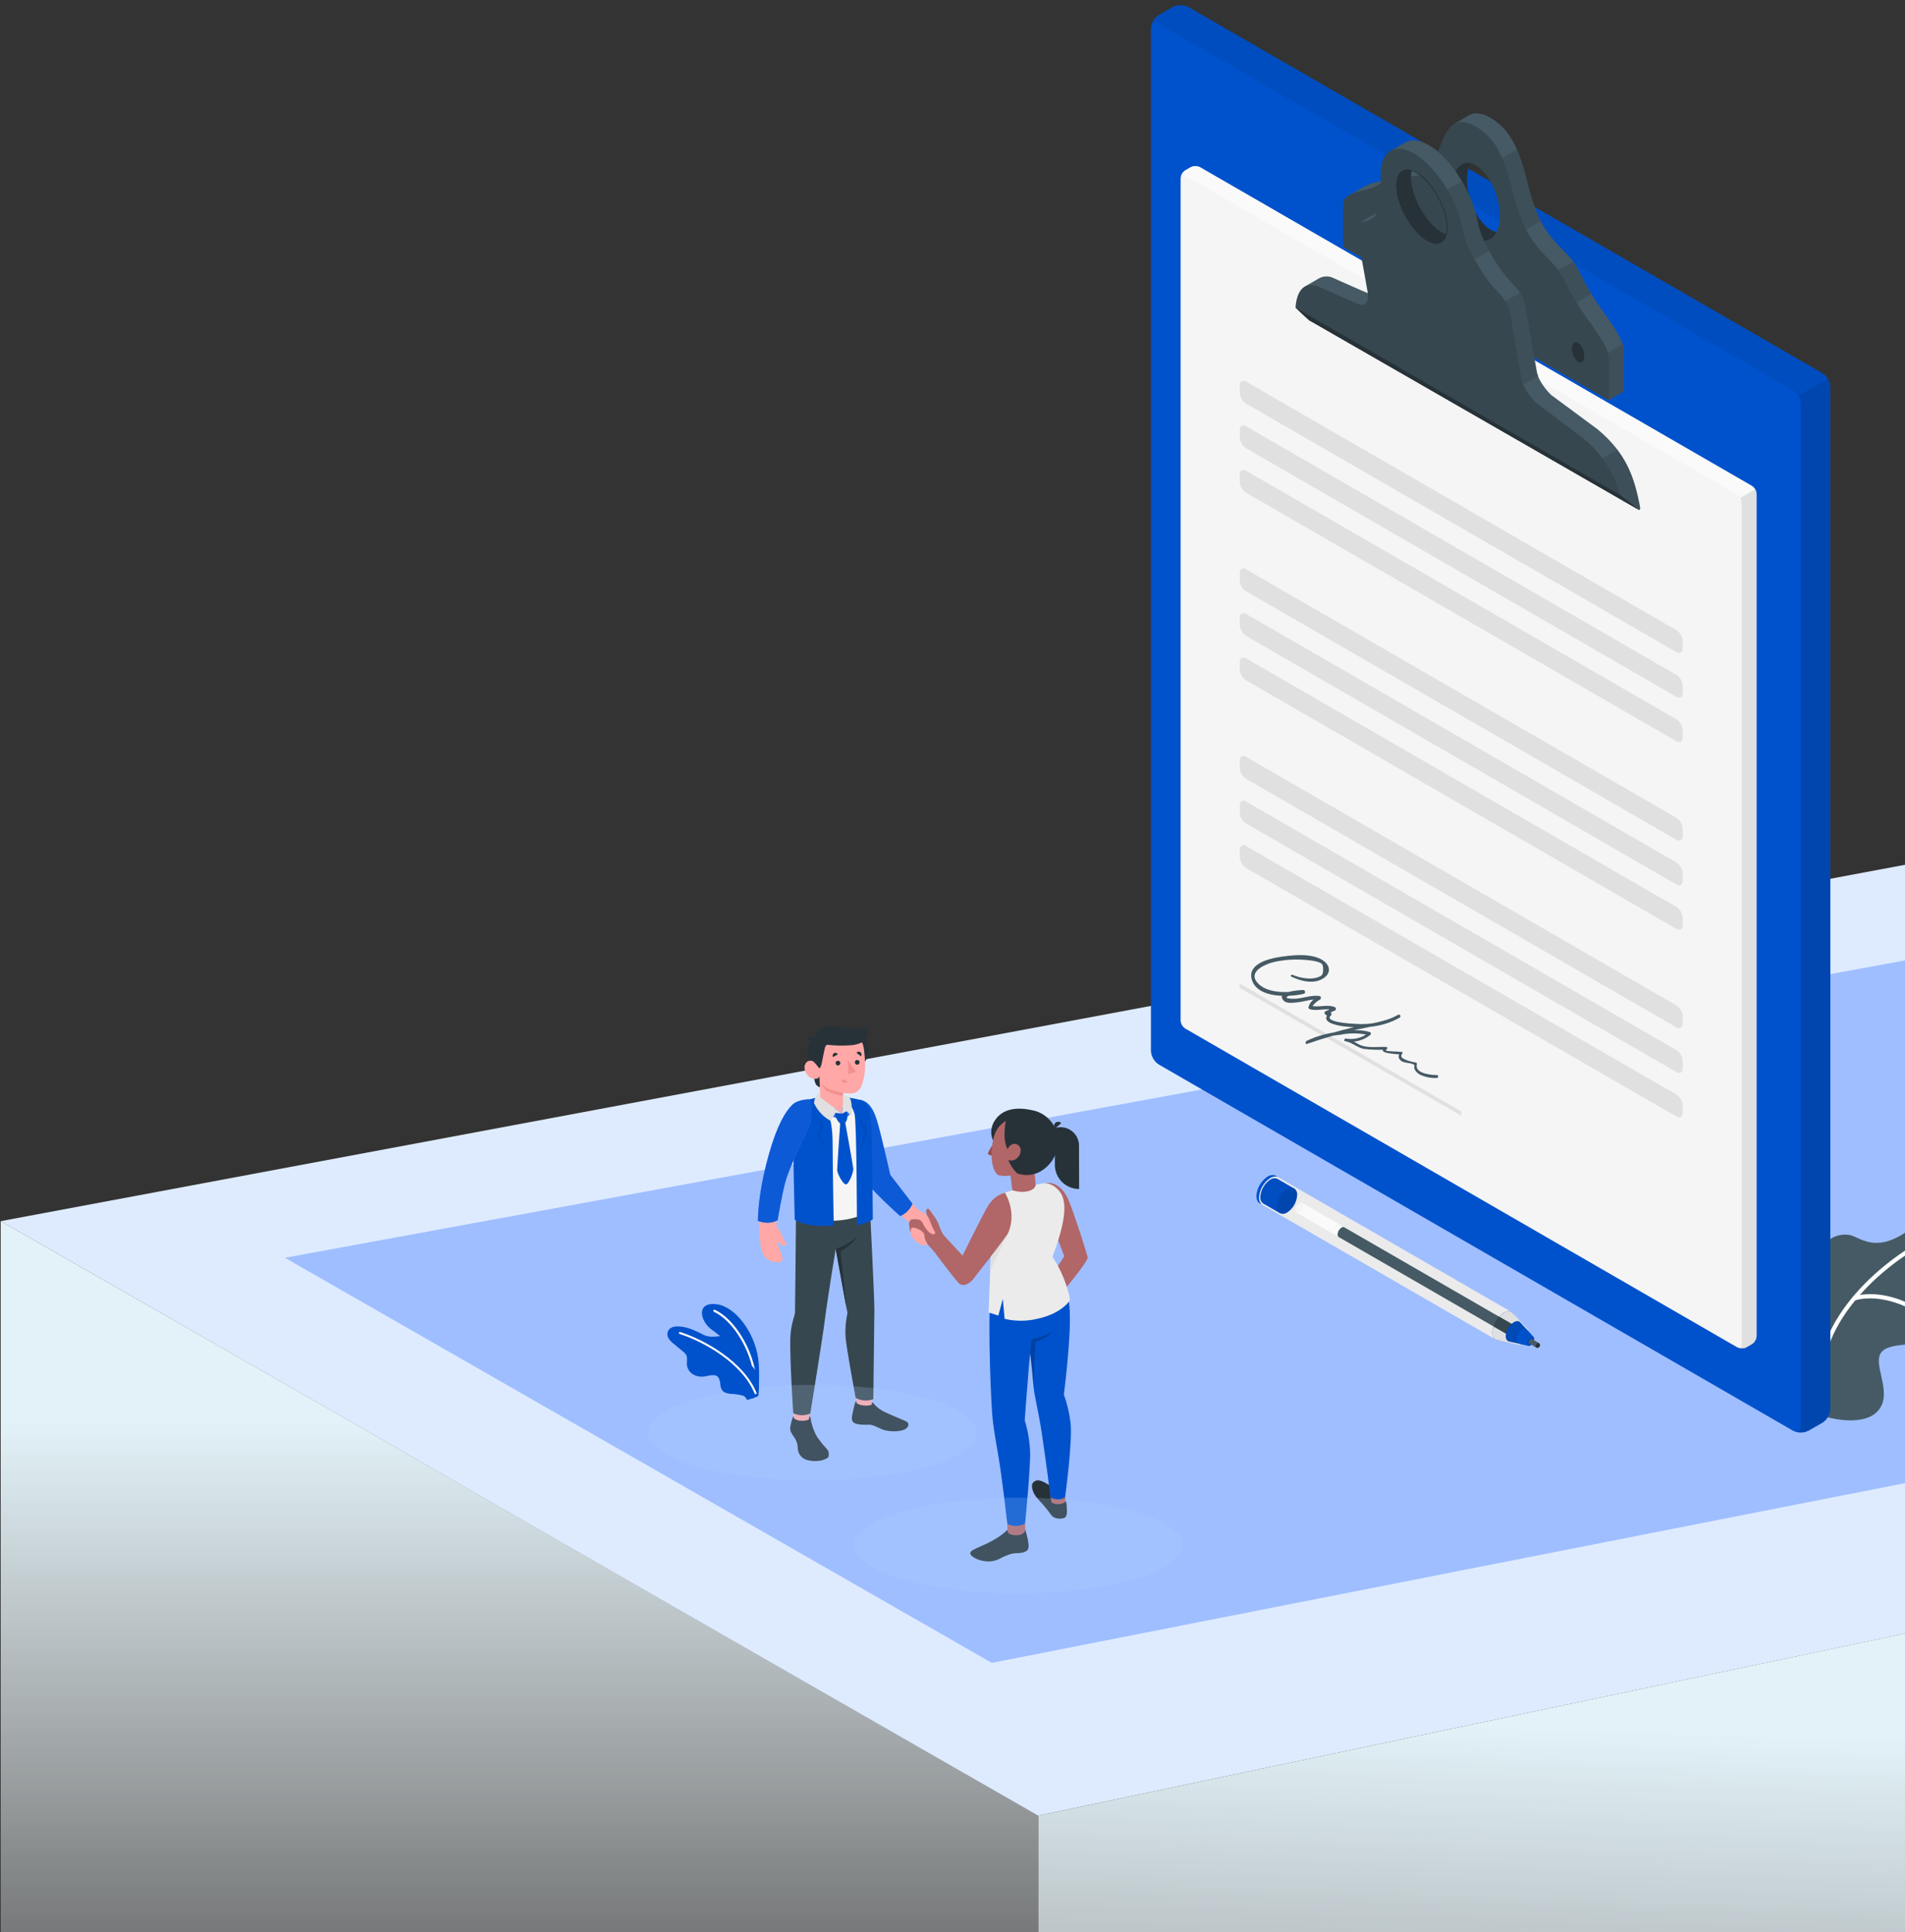 <svg width="357" height="362" viewBox="0 0 357 362" fill="none" xmlns="http://www.w3.org/2000/svg">
<rect x="0" y="0" width="357" height="362" fill="#333333" stroke="none"/>
<path d="M0.129 228.795L194.595 340.166V363.75L0.129 365.776V228.795Z" fill="url(#paint0_linear_1_3026)"/>
<path d="M194.564 340.199L375.077 302.276V158.653L0.141 228.803L194.564 340.199Z" fill="#DEEBFF"/>
<g style="mix-blend-mode:screen" opacity="0.4">
<path d="M185.868 311.57L363.182 276.677V178.818L53.395 235.668L185.868 311.57Z" fill="#407BFF"/>
</g>
<path d="M194.596 371V340.198L375.093 302.26L375.013 371H194.596Z" fill="url(#paint1_linear_1_3026)"/>
<path d="M341.894 265.354C342.279 265.562 349.485 267.611 352.152 264.082C354.819 260.552 350.39 255.065 352.898 253.041C355.406 251.016 362.41 253.041 364.098 248.789C365.787 244.538 360.783 242.673 363.597 238.391C365.371 235.687 370.325 234.195 370.099 231.662C369.769 227.992 362.997 226.989 357.076 230.934C351.155 234.88 348.402 231.644 346.518 231.381C344.634 231.118 340.591 231.699 340.726 238.293C340.86 244.887 341.894 265.354 341.894 265.354Z" fill="#455A64"/>
<path d="M341.412 255.978C341.505 255.977 341.594 255.944 341.665 255.883C341.736 255.823 341.782 255.739 341.797 255.647C343.858 243.132 358.404 232.948 365.971 230.764C366.07 230.733 366.154 230.664 366.204 230.573C366.254 230.482 366.267 230.375 366.24 230.275C366.225 230.225 366.201 230.179 366.168 230.139C366.136 230.099 366.096 230.066 366.05 230.041C366.005 230.017 365.955 230.002 365.903 229.996C365.852 229.991 365.8 229.996 365.751 230.012C358.019 232.244 343.118 242.68 341.02 255.519C341.004 255.622 341.029 255.727 341.09 255.811C341.15 255.896 341.242 255.954 341.344 255.972L341.412 255.978Z" fill="white"/>
<path d="M358.564 245.499C358.632 245.499 358.698 245.481 358.757 245.448C358.816 245.415 358.865 245.367 358.9 245.309C358.952 245.219 358.968 245.113 358.942 245.012C358.917 244.912 358.854 244.825 358.766 244.771C358.527 244.63 352.93 241.357 347.419 242.887C347.369 242.9 347.322 242.923 347.281 242.955C347.24 242.987 347.206 243.026 347.181 243.071C347.155 243.116 347.139 243.165 347.132 243.217C347.126 243.268 347.13 243.32 347.144 243.37C347.156 243.42 347.179 243.468 347.211 243.509C347.242 243.55 347.282 243.585 347.327 243.611C347.372 243.636 347.422 243.653 347.473 243.659C347.525 243.665 347.577 243.66 347.627 243.645C352.814 242.208 358.307 245.413 358.362 245.444C358.423 245.48 358.493 245.499 358.564 245.499Z" fill="white"/>
<path d="M239.632 221.652C239.592 222.382 239.381 223.092 239.016 223.724C238.65 224.357 238.141 224.894 237.528 225.293C237.172 225.527 236.741 225.618 236.321 225.548C236.389 225.618 236.466 225.679 236.55 225.728L236.044 225.439L236.017 225.42L235.942 225.372C235.909 225.347 235.877 225.319 235.849 225.289L235.792 225.233C235.792 225.214 235.759 225.195 235.744 225.173C235.674 225.075 235.616 224.969 235.571 224.858L235.534 224.757C235.532 224.739 235.532 224.722 235.534 224.704C235.524 224.675 235.517 224.645 235.511 224.614C235.472 224.442 235.453 224.266 235.455 224.089C235.494 223.361 235.705 222.652 236.07 222.02C236.435 221.388 236.943 220.851 237.555 220.452C237.837 220.274 238.162 220.174 238.496 220.164H238.627L238.747 220.186L238.818 220.205H238.863C238.893 220.213 238.922 220.224 238.949 220.239L239.028 220.28L239.467 220.531C239.396 220.495 239.32 220.468 239.242 220.452C239.524 220.786 239.663 221.217 239.632 221.652ZM236.171 225.499H236.134H236.171Z" fill="#0052CC"/>
<path d="M283.281 245.844L280.315 250.996L279.812 250.703L236.551 225.728C236.467 225.679 236.39 225.618 236.323 225.548C236.051 225.217 235.917 224.794 235.948 224.367C235.988 223.638 236.2 222.928 236.565 222.296C236.93 221.663 237.439 221.126 238.051 220.726C238.334 220.55 238.659 220.452 238.992 220.441C239.082 220.44 239.171 220.45 239.258 220.471C239.337 220.487 239.412 220.514 239.483 220.55L239.521 220.569L283.281 245.844Z" fill="#EBEBEB"/>
<path d="M281.794 245.99C282.956 245.319 283.897 245.862 283.897 247.201C283.858 247.93 283.647 248.64 283.282 249.273C282.916 249.906 282.406 250.443 281.794 250.842C280.635 251.513 279.694 250.969 279.694 249.627C279.734 248.898 279.945 248.189 280.309 247.557C280.674 246.925 281.183 246.388 281.794 245.99Z" fill="#0052CC"/>
<path d="M286.31 249.112C286.295 249.09 286.278 249.07 286.257 249.052L283.577 246.102L283.554 246.079L283.505 246.027L283.479 245.997C283.104 245.622 282.489 245.599 281.799 245.997C281.188 246.395 280.679 246.932 280.315 247.564C279.95 248.196 279.739 248.905 279.7 249.634C279.7 250.413 280.018 250.92 280.509 251.081H280.539C280.59 251.096 280.641 251.107 280.693 251.115H280.727L284.611 251.962C284.848 252.002 285.091 251.949 285.29 251.816C285.64 251.589 285.931 251.282 286.14 250.921C286.35 250.56 286.471 250.155 286.494 249.739C286.506 249.515 286.441 249.294 286.31 249.112Z" fill="#E0E0E0"/>
<path d="M251.948 229.976L251.876 229.935C251.795 229.908 251.709 229.9 251.624 229.912C251.539 229.924 251.459 229.957 251.389 230.006C251.171 230.147 250.989 230.338 250.859 230.563C250.729 230.788 250.653 231.04 250.639 231.3C250.632 231.383 250.645 231.467 250.675 231.545C250.706 231.623 250.754 231.693 250.815 231.75L250.909 231.802L282.843 250.238L284.943 249.023L251.948 229.976Z" fill="#455A64"/>
<path d="M279.879 248.52L282.845 250.234L284.944 249.019L280.929 246.698C280.456 247.226 280.098 247.846 279.879 248.52Z" fill="#37474F"/>
<path d="M287.369 250.512L284.943 247.823L284.879 247.752C284.609 247.482 284.174 247.46 283.679 247.752C283.244 248.032 282.881 248.411 282.62 248.858C282.36 249.305 282.209 249.807 282.179 250.324C282.179 250.872 282.401 251.228 282.746 251.344H282.768L282.866 251.366L286.443 252.154C286.573 252.17 286.706 252.141 286.818 252.071C287.014 251.942 287.178 251.769 287.295 251.565C287.412 251.361 287.48 251.133 287.492 250.898C287.504 250.758 287.459 250.619 287.369 250.512Z" fill="#0052CC"/>
<path opacity="0.1" d="M287.369 250.512L284.943 247.823L284.879 247.752C284.609 247.482 284.174 247.46 283.679 247.752C283.244 248.032 282.881 248.411 282.62 248.858C282.36 249.305 282.209 249.807 282.179 250.324C282.179 250.872 282.401 251.228 282.746 251.344H282.768L282.866 251.366L286.443 252.154C286.573 252.17 286.706 252.141 286.818 252.071C287.014 251.942 287.178 251.769 287.295 251.565C287.412 251.361 287.48 251.133 287.492 250.898C287.504 250.758 287.459 250.619 287.369 250.512Z" fill="black"/>
<path d="M287.502 250.898C287.489 251.132 287.422 251.361 287.305 251.565C287.187 251.769 287.024 251.942 286.827 252.071C286.716 252.142 286.583 252.17 286.452 252.15L284.652 251.756C284.368 251.696 284.18 251.43 284.18 251.006C284.2 250.631 284.308 250.266 284.496 249.94C284.683 249.614 284.945 249.337 285.26 249.132C285.383 249.033 285.536 248.98 285.693 248.98C285.85 248.98 286.003 249.033 286.126 249.132L286.175 249.184L287.382 250.511C287.427 250.564 287.461 250.626 287.481 250.692C287.502 250.759 287.509 250.829 287.502 250.898Z" fill="#0052CC"/>
<path opacity="0.1" d="M286.816 250.507C287.191 250.293 287.49 250.466 287.49 250.882C287.478 251.117 287.41 251.346 287.293 251.549C287.176 251.753 287.012 251.927 286.816 252.056C286.441 252.269 286.141 252.093 286.141 251.662C286.156 251.43 286.225 251.206 286.342 251.005C286.459 250.805 286.621 250.634 286.816 250.507Z" fill="black"/>
<path d="M244.009 225.383C243.924 225.344 243.83 225.328 243.737 225.337C243.644 225.346 243.555 225.38 243.48 225.435C243.263 225.576 243.082 225.765 242.951 225.989C242.821 226.212 242.745 226.463 242.73 226.722C242.72 226.814 242.734 226.907 242.773 226.992C242.811 227.076 242.871 227.149 242.948 227.201L250.821 231.738C250.76 231.682 250.712 231.612 250.681 231.534C250.651 231.456 250.639 231.372 250.645 231.288C250.66 231.029 250.735 230.777 250.865 230.552C250.996 230.327 251.177 230.136 251.395 229.995C251.465 229.945 251.546 229.913 251.63 229.901C251.715 229.888 251.801 229.896 251.883 229.924L244.009 225.383Z" fill="#FAFAFA"/>
<path d="M244.226 225.863C244.21 226.122 244.135 226.373 244.004 226.597C243.874 226.821 243.693 227.012 243.476 227.153C243.405 227.218 243.315 227.259 243.219 227.269C243.123 227.28 243.026 227.26 242.943 227.212C242.859 227.164 242.793 227.09 242.754 227.002C242.715 226.914 242.705 226.816 242.726 226.722C242.741 226.463 242.817 226.212 242.947 225.989C243.077 225.765 243.259 225.576 243.476 225.435C243.547 225.371 243.636 225.33 243.731 225.32C243.827 225.309 243.923 225.329 244.006 225.377C244.089 225.424 244.155 225.497 244.195 225.584C244.234 225.671 244.245 225.769 244.226 225.863Z" fill="#F5F5F5"/>
<path d="M242.574 222.702H242.548L242.518 222.683L239.417 220.895L239.342 220.854C239.132 220.772 238.904 220.744 238.681 220.772C238.457 220.8 238.243 220.884 238.06 221.015C237.512 221.375 237.057 221.859 236.731 222.427C236.405 222.996 236.218 223.634 236.185 224.288C236.16 224.524 236.199 224.763 236.297 224.979C236.395 225.195 236.549 225.382 236.744 225.518L239.882 227.329H239.901C240.114 227.418 240.346 227.452 240.576 227.426C240.806 227.401 241.025 227.317 241.213 227.183C241.761 226.822 242.215 226.337 242.541 225.768C242.867 225.198 243.054 224.561 243.088 223.906C243.111 223.678 243.076 223.448 242.986 223.238C242.896 223.027 242.755 222.843 242.574 222.702Z" fill="#0052CC"/>
<path opacity="0.05" d="M242.574 222.702H242.548L242.518 222.683L239.417 220.895L239.342 220.854C239.132 220.772 238.904 220.744 238.681 220.772C238.457 220.8 238.243 220.884 238.06 221.015C237.512 221.375 237.057 221.859 236.731 222.427C236.405 222.996 236.218 223.634 236.185 224.288C236.16 224.524 236.199 224.763 236.297 224.979C236.395 225.195 236.549 225.382 236.744 225.518L239.882 227.329H239.901C240.114 227.418 240.346 227.452 240.576 227.426C240.806 227.401 241.025 227.317 241.213 227.183C241.761 226.822 242.215 226.337 242.541 225.768C242.867 225.198 243.054 224.561 243.088 223.906C243.111 223.678 243.076 223.448 242.986 223.238C242.896 223.027 242.755 222.843 242.574 222.702Z" fill="black"/>
<path opacity="0.1" d="M241.192 222.789C242.234 222.185 243.066 222.676 243.066 223.88C243.033 224.535 242.845 225.172 242.52 225.742C242.194 226.311 241.739 226.796 241.192 227.157C240.146 227.76 239.298 227.269 239.298 226.066C239.334 225.409 239.524 224.77 239.853 224.201C240.182 223.631 240.641 223.147 241.192 222.789Z" fill="black"/>
<path d="M288.36 251.64L287.078 250.867C287.038 250.846 286.994 250.836 286.949 250.84C286.905 250.843 286.862 250.859 286.826 250.886C286.724 250.951 286.639 251.039 286.578 251.143C286.518 251.248 286.483 251.365 286.478 251.486C286.474 251.529 286.482 251.572 286.499 251.612C286.517 251.651 286.544 251.685 286.579 251.711L287.857 252.483C287.931 252.522 288.014 252.543 288.097 252.543C288.228 252.543 288.353 252.492 288.445 252.4C288.537 252.307 288.589 252.182 288.589 252.052C288.589 251.97 288.567 251.889 288.527 251.816C288.487 251.744 288.43 251.684 288.36 251.64Z" fill="#455A64"/>
<path d="M288.436 251.697L288.369 251.64C288.331 251.629 288.291 251.627 288.252 251.633C288.213 251.64 288.176 251.655 288.144 251.678C288.042 251.743 287.958 251.831 287.898 251.936C287.838 252.04 287.804 252.157 287.799 252.278C287.794 252.32 287.801 252.363 287.818 252.401C287.835 252.44 287.862 252.474 287.896 252.499H287.923H287.949C287.999 252.519 288.052 252.528 288.106 252.525C288.237 252.525 288.361 252.474 288.454 252.381C288.546 252.289 288.597 252.164 288.597 252.034C288.589 251.905 288.532 251.784 288.436 251.697Z" fill="#263238"/>
<path d="M338.947 268.064L341.533 266.582C341.963 266.303 342.321 265.926 342.579 265.482C342.836 265.038 342.985 264.539 343.014 264.027V72.487C342.986 71.974 342.837 71.475 342.58 71.031C342.322 70.587 341.963 70.21 341.533 69.931L222.713 1.328C222.255 1.094 221.747 0.971 221.232 0.971C220.717 0.971 220.209 1.094 219.75 1.328L217.165 2.81C216.735 3.09 216.376 3.467 216.119 3.911C215.862 4.355 215.712 4.853 215.684 5.366V196.906C215.711 197.419 215.86 197.917 216.117 198.362C216.375 198.806 216.734 199.183 217.165 199.462L335.999 268.064C336.455 268.297 336.961 268.419 337.473 268.419C337.986 268.419 338.491 268.297 338.947 268.064Z" fill="#0052CC"/>
<path opacity="0.4" d="M215.737 5.135C215.833 4.394 216.477 4.091 217.218 4.52L336 73.123C336.434 73.396 336.792 73.773 337.045 74.219L342.586 71.026C342.333 70.58 341.975 70.204 341.541 69.93L222.715 1.328C222.256 1.092 221.748 0.969 221.233 0.969C220.718 0.969 220.21 1.092 219.752 1.328L217.159 2.809C216.769 3.072 216.44 3.416 216.195 3.817C215.949 4.219 215.793 4.668 215.737 5.135Z" fill="#0046AD"/>
<path opacity="0.15" d="M336.259 268.181C336.289 268.187 336.319 268.187 336.348 268.181L336.496 268.233H336.555C336.644 268.233 336.733 268.278 336.83 268.3C337.417 268.411 338.023 268.362 338.585 268.159C338.697 268.117 338.806 268.067 338.911 268.011L341.504 266.529C341.933 266.248 342.29 265.871 342.548 265.427C342.805 264.983 342.955 264.486 342.985 263.974V72.485C342.968 71.963 342.821 71.454 342.556 71.004L337.015 74.196C337.289 74.643 337.44 75.154 337.452 75.678V267.218C337.468 267.496 337.387 267.771 337.222 267.996C337.131 268.111 337.008 268.196 336.868 268.241C336.728 268.286 336.578 268.288 336.437 268.248C336.376 268.232 336.316 268.209 336.259 268.181Z" fill="black"/>
<path d="M252.82 36.596L253.035 36.462L255.487 35.055C256.378 34.558 257.348 34.215 258.354 34.04C258.776 33.944 259.154 33.833 259.487 33.721C259.857 33.6 260.218 33.454 260.568 33.284L260.391 33.055L263.146 31.447C263.379 31.317 263.628 31.22 263.887 31.158C264.932 30.899 266.495 31.506 268.05 31.329C268.616 31.273 269.163 31.094 269.652 30.803C270.142 30.513 270.561 30.118 270.88 29.647C271.828 28.373 272.398 26.143 273.236 24.291L272.495 23.217C272.569 23.171 272.645 23.129 272.724 23.091L275.265 21.61C275.694 21.357 276.183 21.224 276.68 21.225C277.63 21.275 278.549 21.574 279.347 22.091C285.429 25.61 285.636 33.944 287.829 39.44C290.021 44.937 293.125 46.648 294.814 49.011C296.503 51.374 296.622 53.122 300.362 58.278C304.103 63.434 304.251 64.693 304.251 65.686V73.367L301.481 74.967L251.687 46.203L252.82 36.596ZM298.481 66.226C299.125 66.589 299.659 66.093 299.659 65.093C299.665 64.615 299.562 64.141 299.358 63.709C299.154 63.276 298.854 62.896 298.481 62.596C297.836 62.226 297.31 62.737 297.31 63.737C297.305 64.211 297.408 64.681 297.61 65.109C297.813 65.538 298.111 65.915 298.481 66.211V66.226ZM276.606 44.663C276.92 44.892 277.283 45.044 277.666 45.109C278.049 45.173 278.442 45.148 278.813 45.034C279.185 44.921 279.525 44.722 279.806 44.455C280.088 44.187 280.304 43.857 280.436 43.492C282.369 43.862 283.806 42.011 283.806 38.796C283.806 35.018 281.814 30.818 279.362 29.395C279.047 29.166 278.684 29.014 278.301 28.95C277.917 28.886 277.524 28.912 277.152 29.026C276.781 29.141 276.441 29.34 276.159 29.608C275.878 29.877 275.663 30.207 275.532 30.573C273.598 30.188 272.169 32.055 272.169 35.262C272.169 39.025 274.147 43.225 276.606 44.648V44.663ZM260.065 44.04C260.717 44.418 261.242 43.914 261.242 42.914C261.254 42.435 261.154 41.96 260.95 41.526C260.745 41.093 260.442 40.713 260.065 40.418C259.413 40.04 258.887 40.544 258.887 41.544C258.878 42.02 258.98 42.493 259.184 42.923C259.388 43.354 259.69 43.731 260.065 44.025V44.04Z" fill="#455A64"/>
<path opacity="0.5" d="M298.702 67.582L304.057 64.493C304.179 64.878 304.239 65.281 304.235 65.685V73.367L301.465 74.967L298.702 73.367V67.582Z" fill="#37474F"/>
<path opacity="0.5" d="M293.197 57.997L290.427 51.604L294.827 49.026C296.116 50.811 296.494 52.256 298.227 55.093L293.197 57.997Z" fill="#37474F"/>
<path opacity="0.5" d="M282.126 45.218L281.77 43.352C282.993 42.84 283.808 41.188 283.808 38.781C283.808 35.573 282.37 32.07 280.437 30.21L284.274 27.988C285.904 31.692 286.497 36.136 287.845 39.448C288.126 40.188 288.43 40.803 288.734 41.396L282.126 45.218Z" fill="#37474F"/>
<path d="M252.821 36.596L253.036 36.462C253.851 36.084 254.709 35.805 255.591 35.633C257.039 35.378 258.388 34.727 259.488 33.751C259.766 33.499 260.069 33.276 260.391 33.084C260.621 32.948 260.871 32.848 261.132 32.788C262.806 32.381 265.858 34.21 268.051 31.366C268.077 31.339 268.1 31.309 268.118 31.277C269.651 29.218 270.214 24.61 272.51 23.254C272.584 23.208 272.661 23.166 272.74 23.128C273.688 22.684 274.918 22.765 276.607 23.728C282.688 27.247 282.896 35.581 285.089 41.077C287.281 46.574 290.378 48.285 292.067 50.648C293.756 53.011 293.867 54.759 297.615 59.915C301.363 65.071 301.497 66.337 301.497 67.323V75.012L251.702 46.248V38.529C251.665 38.13 251.752 37.73 251.953 37.383C252.153 37.037 252.456 36.762 252.821 36.596ZM295.741 67.826C296.393 68.204 296.919 67.7 296.919 66.693C296.928 66.215 296.826 65.742 296.622 65.31C296.417 64.879 296.116 64.5 295.741 64.204C295.089 63.826 294.57 64.337 294.57 65.337C294.561 65.814 294.661 66.287 294.864 66.719C295.067 67.151 295.367 67.53 295.741 67.826ZM276.629 44.67C276.943 44.899 277.306 45.052 277.689 45.116C278.072 45.181 278.465 45.155 278.836 45.042C279.208 44.928 279.548 44.73 279.829 44.462C280.111 44.194 280.327 43.865 280.459 43.499C280.894 42.524 281.101 41.463 281.066 40.396C281.066 36.625 279.081 32.418 276.622 31.003C276.289 30.804 275.926 30.661 275.547 30.581C273.614 30.195 272.184 32.062 272.184 35.27C272.17 39.025 274.147 43.225 276.607 44.648L276.629 44.67ZM257.302 45.603C257.954 45.981 258.48 45.477 258.48 44.485C258.491 44.007 258.39 43.533 258.186 43.101C257.981 42.669 257.679 42.291 257.302 41.996C256.658 41.618 256.132 42.122 256.132 43.122C256.123 43.598 256.224 44.069 256.427 44.5C256.63 44.93 256.929 45.308 257.302 45.603Z" fill="#37474F"/>
<path d="M272.167 35.232C272.167 39.01 274.144 43.21 276.611 44.633C276.925 44.862 277.288 45.014 277.671 45.079C278.054 45.143 278.447 45.118 278.818 45.004C279.19 44.891 279.53 44.692 279.812 44.425C280.093 44.157 280.309 43.828 280.441 43.462C280.063 43.379 279.701 43.236 279.367 43.04C276.915 41.618 274.922 37.417 274.922 33.64C274.89 32.575 275.098 31.517 275.53 30.543C273.596 30.173 272.167 32.032 272.167 35.232Z" fill="#263238"/>
<path d="M295.739 67.826C296.391 68.197 296.916 67.693 296.916 66.7C296.925 66.222 296.824 65.747 296.62 65.314C296.415 64.881 296.114 64.501 295.739 64.204C295.094 63.826 294.568 64.345 294.568 65.337C294.56 65.814 294.661 66.286 294.864 66.718C295.067 67.149 295.366 67.529 295.739 67.826Z" fill="#263238"/>
<path d="M257.307 45.602C257.959 45.973 258.485 45.477 258.485 44.476C258.494 43.998 258.392 43.523 258.188 43.09C257.984 42.657 257.682 42.278 257.307 41.98C256.663 41.61 256.137 42.121 256.137 43.121C256.129 43.596 256.231 44.067 256.433 44.498C256.636 44.928 256.935 45.306 257.307 45.602Z" fill="#263238"/>
<path d="M328.294 91.042L224.898 31.343C224.623 31.204 224.32 31.132 224.012 31.132C223.705 31.132 223.402 31.204 223.127 31.343L222.127 31.921C221.87 32.089 221.656 32.316 221.503 32.582C221.35 32.849 221.262 33.148 221.246 33.454V191.193C221.261 191.501 221.348 191.8 221.502 192.066C221.655 192.333 221.869 192.559 222.127 192.727L325.523 252.425C325.798 252.564 326.101 252.636 326.409 252.636C326.716 252.636 327.019 252.564 327.294 252.425L328.294 251.847C328.553 251.68 328.768 251.454 328.923 251.188C329.077 250.921 329.166 250.622 329.183 250.314V92.575C329.165 92.268 329.076 91.969 328.921 91.702C328.767 91.436 328.552 91.21 328.294 91.042Z" fill="#F5F5F5"/>
<path d="M221.271 33.188C221.382 32.825 221.723 32.706 222.123 32.943L325.519 92.642C325.786 92.8 326.003 93.028 326.149 93.301L328.919 91.708C328.77 91.436 328.553 91.207 328.29 91.042L224.893 31.343C224.619 31.204 224.316 31.132 224.008 31.132C223.701 31.132 223.397 31.204 223.123 31.343L222.123 31.921C221.904 32.065 221.715 32.251 221.569 32.468C221.423 32.686 221.321 32.93 221.271 33.188Z" fill="#FAFAFA"/>
<path d="M325.732 252.522C325.838 252.561 325.947 252.59 326.057 252.611H326.228C326.408 252.63 326.589 252.63 326.769 252.611C326.879 252.59 326.988 252.56 327.095 252.522L327.295 252.426L328.287 251.856C328.544 251.687 328.757 251.46 328.91 251.194C329.064 250.928 329.152 250.629 329.169 250.322V92.576C329.163 92.27 329.077 91.971 328.917 91.709L326.146 93.302C326.304 93.567 326.393 93.868 326.406 94.176V251.915C326.406 252.396 326.109 252.634 325.732 252.522Z" fill="#E0E0E0"/>
<path d="M244.533 53.685L247.289 52.092C247.721 51.88 248.199 51.777 248.681 51.791C249.162 51.805 249.633 51.936 250.052 52.174C253.267 53.588 254.66 54.233 256.319 54.929L257.519 55.411C258.171 55.67 259.467 55.448 259.067 53.188L254.793 41.684H254.86L257.563 40.121C257.701 40.035 257.855 39.98 258.015 39.958C258.097 39.958 258.2 39.958 258.312 39.958C260.06 39.914 260.534 28.632 260.571 28.284L260.697 28.217L263.371 26.676C263.836 26.413 264.363 26.28 264.897 26.291C265.791 26.332 266.662 26.586 267.438 27.032C271.638 29.254 275.883 35.78 276.92 41.655C277.572 45.358 281.298 51.062 283.453 53.166C285.609 55.27 285.757 57.018 285.757 57.018L287.431 66.515L287.972 69.559C288.365 71.826 290.691 74.004 290.691 74.004L299.365 80.419C304.795 84.923 306.328 89.479 307.365 95.109V95.153C307.365 95.353 307.365 95.486 307.269 95.538C307.255 95.547 307.238 95.552 307.221 95.552C307.204 95.552 307.187 95.547 307.173 95.538L306.061 94.908L246.385 60.492C246.245 60.397 246.125 60.274 246.032 60.132C245.939 59.989 245.875 59.83 245.844 59.663C245.504 57.611 244.511 53.737 244.511 53.737L244.533 53.685ZM261.786 36.255C262.43 39.862 265.03 43.892 267.616 45.247C269.401 46.181 270.705 45.603 271.142 43.959C271.463 44.084 271.81 44.127 272.152 44.083C272.494 44.039 272.819 43.909 273.097 43.707C273.927 43.055 266.327 30.002 265.69 30.291C265.393 30.447 265.136 30.668 264.938 30.938C264.739 31.207 264.603 31.518 264.541 31.847C262.408 31.202 261.215 33.01 261.786 36.255Z" fill="#455A64"/>
<path opacity="0.5" d="M298.703 86.76L303.052 84.249C305.57 87.567 306.585 91.056 307.333 95.108V95.153C307.333 95.353 307.333 95.486 307.237 95.538C307.223 95.547 307.206 95.552 307.189 95.552C307.172 95.552 307.155 95.547 307.141 95.538L303.711 92.827L298.703 86.76Z" fill="#37474F"/>
<path opacity="0.5" d="M288.262 70.44L282.128 73.974L279.365 57.995L284.891 54.803C285.331 55.434 285.627 56.155 285.758 56.914L287.432 66.41L287.973 69.455C288.034 69.793 288.131 70.123 288.262 70.44Z" fill="#37474F"/>
<path opacity="0.5" d="M274.016 33.922C275.414 36.28 276.396 38.861 276.92 41.551C277.36 43.459 278.09 45.287 279.083 46.974L273.831 50.011L271.216 43.974C271.528 44.086 271.862 44.121 272.19 44.074C272.518 44.028 272.83 43.902 273.098 43.707C273.527 43.366 271.72 39.759 269.786 36.366L274.016 33.922Z" fill="#37474F"/>
<path d="M244.49 53.707H244.527C244.961 53.503 245.437 53.404 245.916 53.419C246.395 53.435 246.864 53.564 247.283 53.796C251.224 55.537 252.416 56.108 254.757 57.033C255.38 57.285 256.646 57.085 256.313 54.952C256.317 54.903 256.317 54.853 256.313 54.804L255.772 51.767L254.291 43.492C254.291 43.492 253.95 42.188 254.809 41.7H254.876C255.092 41.6 255.327 41.549 255.565 41.551C256.068 41.491 256.551 41.318 256.978 41.044C257.405 40.771 257.765 40.405 258.031 39.974C258.493 39.286 258.813 38.513 258.972 37.7C259.131 36.887 259.126 36.051 258.957 35.24C258.328 31.692 259.017 29.203 260.587 28.277L260.713 28.203C261.728 27.662 263.091 27.751 264.684 28.588C268.891 30.81 273.136 37.336 274.165 43.211C274.825 46.914 278.551 52.626 280.706 54.722C282.862 56.819 283.003 58.574 283.003 58.574L284.625 68.019L285.158 71.056C285.558 73.323 287.884 75.501 287.884 75.501L296.551 82.005C300.01 84.758 302.508 88.536 303.685 92.798C303.685 92.798 306.937 95.324 307.137 95.524L306.026 94.894L246.179 60.493C246.179 60.493 245.498 60.115 245.342 60.019C245.187 59.922 242.779 57.648 242.779 57.648C242.912 55.707 243.49 54.307 244.49 53.707ZM261.78 36.255C262.424 39.862 265.024 43.892 267.61 45.248C269.395 46.181 270.699 45.603 271.136 43.959C271.331 43.036 271.331 42.082 271.136 41.159C270.491 37.544 267.884 33.522 265.298 32.173C265.061 32.043 264.814 31.934 264.558 31.847C262.402 31.203 261.209 33.01 261.78 36.255Z" fill="#37474F"/>
<path d="M261.783 36.254C262.427 39.861 265.027 43.891 267.612 45.246C269.398 46.18 270.701 45.602 271.138 43.958C270.884 43.873 270.636 43.77 270.398 43.647C267.805 42.291 265.212 38.261 264.568 34.646C264.373 33.723 264.373 32.769 264.568 31.846C262.405 31.202 261.212 33.009 261.783 36.254Z" fill="#263238"/>
<path d="M264.279 32.002C264.037 31.987 263.795 32.035 263.577 32.142C263.359 32.248 263.172 32.409 263.035 32.609C261.961 34.135 262.99 38.017 263.435 39.276C264.05 41.002 268.065 45.062 269.168 45.062C269.534 45.001 269.884 44.867 270.196 44.667C270.508 44.467 270.776 44.206 270.983 43.899C271.165 43.009 271.165 42.092 270.983 41.202C270.354 37.632 267.776 33.661 265.235 32.313C265.009 32.194 264.773 32.092 264.531 32.009H264.287L264.279 32.002ZM264.287 31.839H264.561C264.817 31.926 265.065 32.035 265.302 32.165C267.887 33.513 270.487 37.535 271.139 41.15C271.334 42.074 271.334 43.027 271.139 43.95C270.916 44.284 270.626 44.568 270.289 44.785C269.951 45.001 269.572 45.146 269.176 45.21C267.976 45.21 263.939 41.113 263.294 39.284C262.65 37.454 261.25 31.794 264.302 31.794L264.287 31.839Z" fill="#263238"/>
<path d="M307.166 95.546L246.216 60.508L245.371 60.041C245.223 59.953 242.816 57.663 242.816 57.663L303.722 92.82C303.722 92.82 307.411 95.68 307.166 95.546Z" fill="#263238"/>
<path d="M315.342 120.118V121.503C315.342 122.244 314.808 122.562 314.156 122.184L233.516 75.62C233.173 75.395 232.886 75.094 232.68 74.739C232.475 74.383 232.355 73.985 232.331 73.575V72.183C232.331 71.442 232.864 71.123 233.516 71.501L314.156 118.073C314.501 118.297 314.787 118.599 314.993 118.954C315.199 119.309 315.318 119.708 315.342 120.118Z" fill="#E0E0E0"/>
<path d="M315.342 128.494V129.879C315.342 130.62 314.808 130.939 314.156 130.561L233.516 83.989C233.172 83.765 232.886 83.463 232.68 83.108C232.474 82.753 232.354 82.354 232.331 81.944V80.552C232.331 79.811 232.864 79.5 233.516 79.87L314.156 126.45C314.501 126.674 314.787 126.975 314.993 127.33C315.199 127.686 315.318 128.084 315.342 128.494Z" fill="#E0E0E0"/>
<path d="M315.342 136.821V138.199C315.342 138.939 314.808 139.258 314.156 138.88L233.516 92.323C233.173 92.099 232.886 91.797 232.68 91.442C232.475 91.087 232.355 90.688 232.331 90.278V88.886C232.331 88.145 232.864 87.826 233.516 88.204L314.156 134.776C314.501 135 314.787 135.302 314.993 135.657C315.199 136.012 315.318 136.411 315.342 136.821Z" fill="#E0E0E0"/>
<path d="M315.342 155.273V156.659C315.342 157.399 314.808 157.718 314.156 157.34L233.516 110.79C233.172 110.566 232.886 110.265 232.68 109.91C232.474 109.554 232.354 109.156 232.331 108.746V107.353C232.331 106.612 232.864 106.301 233.516 106.672L314.156 153.229C314.501 153.453 314.787 153.754 314.993 154.11C315.199 154.465 315.318 154.863 315.342 155.273Z" fill="#E0E0E0"/>
<path d="M315.342 163.644V165.037C315.342 165.778 314.808 166.089 314.156 165.719L233.516 119.146C233.172 118.923 232.886 118.621 232.68 118.266C232.474 117.911 232.354 117.512 232.331 117.102V115.709C232.331 114.969 232.864 114.65 233.516 115.028L314.156 161.6C314.5 161.824 314.786 162.126 314.992 162.481C315.198 162.836 315.318 163.235 315.342 163.644Z" fill="#E0E0E0"/>
<path d="M315.342 171.978V173.363C315.342 174.104 314.808 174.423 314.156 174.045L233.516 127.473C233.172 127.249 232.886 126.947 232.68 126.592C232.474 126.237 232.354 125.838 232.331 125.428V124.036C232.331 123.295 232.864 122.984 233.516 123.354L314.156 169.934C314.501 170.157 314.787 170.459 314.993 170.814C315.199 171.169 315.318 171.568 315.342 171.978Z" fill="#E0E0E0"/>
<path d="M315.342 190.424V191.816C315.342 192.557 314.808 192.868 314.156 192.498L233.516 145.926C233.172 145.702 232.886 145.4 232.68 145.045C232.474 144.69 232.354 144.291 232.331 143.881V142.489C232.331 141.748 232.864 141.429 233.516 141.807L314.156 188.379C314.5 188.603 314.786 188.905 314.992 189.26C315.198 189.615 315.318 190.014 315.342 190.424Z" fill="#E0E0E0"/>
<path d="M315.342 198.802V200.187C315.342 200.928 314.808 201.246 314.156 200.869L233.516 154.296C233.172 154.074 232.886 153.774 232.68 153.42C232.474 153.066 232.354 152.668 232.331 152.259V150.867C232.331 150.126 232.864 149.807 233.516 150.185L314.156 196.757C314.501 196.981 314.787 197.283 314.993 197.638C315.199 197.993 315.318 198.392 315.342 198.802Z" fill="#E0E0E0"/>
<path d="M315.342 207.127V208.52C315.342 209.261 314.808 209.572 314.156 209.201L233.516 162.644C233.172 162.42 232.886 162.118 232.68 161.763C232.474 161.408 232.354 161.009 232.331 160.6V159.207C232.331 158.466 232.864 158.148 233.516 158.525L314.156 205.083C314.5 205.307 314.786 205.609 314.992 205.964C315.198 206.319 315.318 206.717 315.342 207.127Z" fill="#E0E0E0"/>
<path d="M273.826 208.245L232.306 184.282V185.082L273.826 209.045V208.245Z" fill="#E0E0E0"/>
<path d="M241.893 182.942C243.757 183.859 246.407 184.553 248.247 183.132C249.367 182.271 249.264 181.013 248.19 180.145C246.087 178.442 241.999 178.963 239.57 179.348C237.461 179.71 233.675 180.724 234.625 183.657C235.75 187.088 241.607 186.862 244.343 186.207C244.725 186.114 244.597 185.478 244.213 185.494C243.525 185.532 238.969 185.759 240.556 187.486C241.118 188.103 242.448 187.874 243.154 187.808C244.414 187.679 245.936 187.1 247.203 187.31L247.14 186.653C246.235 187.218 245.588 187.549 245.24 188.606C245.201 188.693 245.199 188.792 245.233 188.881C245.266 188.971 245.334 189.043 245.421 189.083C246.949 189.552 248.523 188.737 250.021 189.361L249.976 188.779C249.681 188.95 248.763 189.3 248.36 189.507C248.174 189.614 248.197 189.935 248.34 190.049C248.454 190.177 248.598 190.273 248.759 190.33C248.921 190.386 249.094 190.401 249.262 190.372L249.16 189.781C247.14 191.512 250.519 192.135 251.761 192.3C255.438 192.743 258.983 192.527 262.297 190.682C262.56 190.53 262.409 189.958 262.091 190.133C259.538 191.547 256.585 191.781 253.787 192.447C250.78 193.165 247.79 194.045 244.843 195.045L244.939 195.596C246.893 194.661 248.998 194.083 251.156 193.889C252.959 193.511 254.824 193.542 256.614 193.98L256.53 193.464C255.935 193.956 255.239 194.313 254.492 194.508C253.745 194.703 252.963 194.732 252.204 194.593C251.953 194.558 251.8 195.049 252.05 195.083C253.343 195.278 254.296 196.276 255.593 196.537C256.969 196.691 258.356 196.734 259.739 196.666L259.712 196.22C257.531 197.419 262.066 197.512 262.585 197.581L262.521 197.173C262.156 197.563 261.964 197.913 262.247 198.417C262.821 199.412 264.486 198.947 265.086 199.601C265.086 199.601 264.999 200.087 265.053 200.21C265.231 200.659 265.553 201.036 265.97 201.28C266.997 201.806 268.146 202.047 269.297 201.977C269.569 201.974 269.6 201.434 269.301 201.435C268.182 201.423 265.08 201.161 265.519 199.419C265.543 199.311 265.522 199.127 265.388 199.102C264.841 199.015 261.869 198.43 262.749 197.494C262.855 197.382 262.889 197.114 262.688 197.093C262.19 197.03 261.683 197.041 261.177 197.008C260.9 196.988 259.203 196.967 259.859 196.622C260.013 196.534 260.056 196.192 259.832 196.176C258.357 196.095 256.656 196.393 255.22 195.922C254.16 195.567 253.368 194.759 252.229 194.578L252.076 195.068C252.902 195.238 253.755 195.221 254.574 195.019C255.393 194.817 256.156 194.435 256.808 193.902C256.847 193.867 256.876 193.823 256.893 193.774C256.911 193.725 256.915 193.672 256.907 193.621C256.899 193.569 256.877 193.521 256.846 193.48C256.814 193.439 256.772 193.406 256.724 193.386C254.928 192.823 252.987 193.046 251.154 193.308C248.954 193.511 246.808 194.102 244.814 195.053C244.615 195.168 244.624 195.702 244.91 195.605C248.075 194.5 251.301 193.578 254.571 192.841C257.211 192.258 259.912 191.973 262.311 190.647L262.106 190.099C259.621 191.471 256.785 192.075 253.956 191.836C253.191 191.799 252.414 191.743 251.651 191.636C251.31 191.593 248.313 191.202 249.4 190.301C249.555 190.169 249.603 189.688 249.299 189.709L248.621 189.485L248.607 190.023C249.145 189.755 249.692 189.576 250.233 189.298C250.432 189.183 250.382 188.801 250.182 188.721C248.66 188.085 247.079 188.887 245.547 188.411L245.728 188.888C246.108 188.207 246.679 187.651 247.371 187.29C247.596 187.16 247.614 186.688 247.309 186.633C245.92 186.391 244.285 187.01 242.898 187.127C242.138 187.189 239.969 187.107 241.848 186.45C242.673 186.257 243.519 186.174 244.365 186.202L244.236 185.49C241.848 186.065 237.826 186.24 235.914 184.41C233.452 182.085 237.217 180.561 239.066 180.178C241.227 179.744 243.445 179.672 245.63 179.963C246.055 180.003 246.475 180.084 246.883 180.207C247.726 180.481 247.95 180.574 247.954 181.633C247.958 182.691 247.73 182.874 246.759 183.178C246.265 183.307 245.754 183.365 245.243 183.352C244.175 183.291 243.125 183.047 242.14 182.629C241.997 182.574 241.806 182.881 241.957 182.948L241.893 182.942Z" fill="#455A64"/>
<path d="M195.915 221.723C197.513 221.343 199.274 222.482 200.302 224.988C201.33 227.495 203.391 233.902 203.832 235.579C204.026 236.329 198.325 242.974 198.537 242.877C198.598 242.846 196.679 239.634 196.679 239.634L199.446 235.376L197.681 230.756L195.915 221.723Z" fill="#B16668"/>
<path d="M199.612 281.206C199.828 281.29 199.886 281.7 199.917 282.53C199.943 283.152 200.076 284.233 199.348 284.449C198.619 284.665 197.556 284.555 197.088 283.973C196.525 283.188 195.923 282.433 195.283 281.709C194.564 280.932 193.788 280.213 193.496 279.127C193.232 278.148 193.452 277.724 194.118 277.437C195.041 277.049 196.484 278.32 197.207 278.527C197.821 278.695 199.396 281.126 199.612 281.206Z" fill="#263238"/>
<path d="M199.613 280.447V281.453C199.235 281.695 198.798 281.829 198.349 281.842C197.901 281.854 197.457 281.744 197.066 281.524C197.022 281.427 196.802 280.081 196.802 280.081L199.613 280.447Z" fill="#B16668"/>
<path d="M192.121 286.558C192.295 287.098 192.443 287.646 192.562 288.2C192.69 288.809 192.866 289.828 192.65 290.283C192.434 290.737 191.609 291.037 190.316 291.028C189.482 291.028 188.18 291.589 187.289 292.087C186.393 292.527 185.38 292.667 184.399 292.489C183.251 292.352 182.06 291.686 181.874 291.214C181.689 290.741 181.927 290.508 184.632 289.356C184.659 289.356 187.483 288.067 188.794 286.624L192.121 286.558Z" fill="#263238"/>
<path d="M192.122 285.469C192.122 285.469 192.122 286.214 192.122 286.642C192.122 287.07 191.619 287.706 190.313 287.662C189.395 287.626 188.755 287.379 188.795 286.625V285.539L192.122 285.469Z" fill="#B16668"/>
<path d="M200.607 266.485C200.39 264.718 199.977 262.98 199.375 261.305C199.375 261.305 199.945 256.848 200.258 252.567C200.845 244.894 200.373 242.387 198.864 238.945C198.864 238.945 185.992 237.622 185.599 242.992C185.109 249.655 185.758 262.531 185.934 264.883C186.111 267.235 186.332 268.299 187.161 273.214C187.797 276.956 188.776 285.539 188.776 285.539C189.294 285.802 189.868 285.933 190.449 285.92C191.029 285.908 191.597 285.753 192.103 285.468C192.103 285.468 193.154 274.754 193.043 272.041C192.966 270.033 192.626 268.043 192.033 266.123C192.033 266.123 192.831 255.264 193.061 253.534C193.061 253.534 193.467 256.98 193.643 259.332C193.82 261.684 194.526 263.934 195.197 268.307C195.788 272.098 196.887 280.575 196.887 280.575C198.594 281.501 199.614 280.456 199.614 280.456C199.614 280.456 201.066 269.772 200.607 266.485Z" fill="#0052CC"/>
<path d="M189.337 219.989L189.942 224.962L194.315 224.569L193.816 219.049L189.337 219.989Z" fill="#B16668"/>
<path d="M199.115 224.203C198.634 222.879 196.997 221.436 195.316 221.75L194.081 221.975C194.045 223.122 191.874 223.713 189.73 223.02C189.085 223.206 188.49 223.395 187.965 223.585C186.425 224.137 185.807 226.674 185.758 230.972C185.71 235.27 185.268 245.918 185.268 245.918L187.091 246.496L187.929 243.376L188.269 247.114C190.315 247.591 192.445 247.58 194.487 247.083C199.111 246.072 200.55 243.579 200.55 243.579C199.984 240.693 198.86 237.945 197.24 235.491C199.552 229.326 199.826 226.158 199.115 224.203Z" fill="#EBEBEB"/>
<path d="M186.085 213.67C185.823 213.076 185.716 212.425 185.774 211.778C185.832 211.132 186.053 210.51 186.416 209.972C187.885 207.668 190.714 207.276 194.068 208.176C195.238 208.534 196.269 209.246 197.02 210.212C197.772 211.179 198.206 212.354 198.264 213.577C198.427 216.035 191.566 217.849 191.724 219.534L186.085 213.67Z" fill="#263238"/>
<path d="M185.937 214.605C185.937 214.605 185.006 216.097 185.139 216.251C185.369 216.394 185.623 216.496 185.889 216.551L185.937 214.605Z" fill="#9A4A4D"/>
<path d="M188.776 209.879C187.849 210.391 186.243 211.336 185.916 214.822C185.581 218.396 186.411 219.614 186.909 220.068C187.245 220.377 188.943 220.443 189.817 220.148C190.911 219.773 193.277 218.528 194.349 216.657C195.611 214.451 195.805 211.561 194.252 210.48C193.465 209.924 192.549 209.577 191.591 209.472C190.633 209.367 189.665 209.507 188.776 209.879Z" fill="#B16668"/>
<path d="M188.502 210.034C188.502 210.034 187.769 213.308 188.81 215.329C188.81 215.329 189.349 214.045 190.452 214.38C191.555 214.715 191.498 216.185 190.655 216.957C190.44 217.178 190.166 217.333 189.866 217.405C189.567 217.477 189.252 217.462 188.96 217.363C189.332 218.29 189.889 219.131 190.598 219.834C190.598 219.834 193.859 221.286 196.678 218.1C199.242 215.21 198.765 210.157 194.843 208.979C190.92 207.801 188.502 210.034 188.502 210.034Z" fill="#263238"/>
<path d="M197.799 210.374C197.645 210.506 197.55 210.694 197.534 210.897C197.518 211.099 197.583 211.3 197.715 211.455L198.88 210.453C198.815 210.376 198.735 210.314 198.645 210.268C198.555 210.223 198.457 210.195 198.356 210.188C198.256 210.181 198.155 210.193 198.059 210.225C197.964 210.257 197.875 210.307 197.799 210.374Z" fill="#263238"/>
<path d="M176.884 231.479C176.249 230.756 176.001 229.141 175.163 228.037C174.325 226.934 174.007 226.127 173.672 226.608C173.23 227.248 174.228 228.523 174.007 228.651C173.786 228.779 172.957 230.46 172.873 231.395C172.789 232.331 175.265 234.678 175.265 234.678L176.884 231.479Z" fill="#B16668"/>
<path d="M174.076 228.506C174.076 228.506 171.084 228.25 170.648 228.506C170.211 228.761 170.343 230.059 170.648 230.853C170.952 231.647 172.479 232.177 173.895 233.121C173.895 232.98 174.076 228.506 174.076 228.506Z" fill="#B16668"/>
<path d="M188.335 223.466C187.05 223.907 185.925 224.432 184.725 226.687C183.185 229.586 180.378 235.261 180.378 235.261L176.884 231.479C176.884 231.479 176.376 230.764 175.432 232.326C174.488 233.888 174.902 234.321 174.902 234.321C174.902 234.321 178.966 239.766 179.712 240.459C180.458 241.152 181.685 240.613 182.488 239.523C183.291 238.433 188.335 232.119 188.335 232.119C188.335 232.119 191.092 228.492 188.335 223.466Z" fill="#B16668"/>
<path opacity="0.2" d="M193.06 253.525L193.307 250.926C194.707 250.718 196.047 250.211 197.234 249.439C197.234 249.439 196.396 250.763 194.101 251.389L193.863 254.699L193.722 260.127L193.06 253.525Z" fill="black"/>
<path d="M202.226 222.778C201.63 222.779 201.04 222.663 200.489 222.437C199.937 222.21 199.437 221.877 199.014 221.456C198.592 221.036 198.257 220.536 198.028 219.986C197.799 219.436 197.681 218.846 197.681 218.25V211.371C198.2 211.202 198.752 211.159 199.291 211.245C199.83 211.33 200.342 211.542 200.783 211.863C201.225 212.184 201.584 212.605 201.832 213.092C202.079 213.578 202.208 214.117 202.208 214.663L202.226 222.778Z" fill="#263238"/>
<path d="M185.661 235.477C185.661 235.477 188.172 232.238 188.975 230.936L185.573 238.12L185.661 235.477Z" fill="#E0E0E0"/>
<path d="M163.646 208.877C164.599 211.688 166.634 220.072 166.634 220.072C166.634 220.072 170.512 225.231 171.58 226.215C172.172 226.762 173.509 227.746 173.509 227.746L172.397 228.567C172.397 228.567 170.543 228.002 170.389 229.008C168.456 227.453 166.628 225.773 164.917 223.978C164.485 223.527 164.181 222.969 164.035 222.363L162.38 215.245C162.38 215.245 162.38 209.508 161.497 208.758C160.615 208.008 160.963 206.309 160.963 206.309C161.568 206.327 162.896 206.675 163.646 208.877Z" fill="#FFA8A7"/>
<path d="M160.932 206.027C160.661 206.786 160.334 207.523 159.952 208.233C159.564 208.899 162.533 220.88 162.732 221.771C162.93 222.663 168.689 227.856 168.689 227.856C169.729 227.416 170.556 226.586 170.992 225.544L166.836 220.134C166.836 220.134 165.543 214.459 164.863 211.856C164.184 209.252 163.46 206.309 160.932 206.027Z" fill="#407BFF"/>
<path opacity="0.8" d="M160.932 206.027C160.661 206.786 160.334 207.523 159.952 208.233C159.564 208.899 162.533 220.88 162.732 221.771C162.93 222.663 168.689 227.856 168.689 227.856C169.729 227.416 170.556 226.586 170.992 225.544L166.836 220.134C166.836 220.134 165.543 214.459 164.863 211.856C164.184 209.252 163.46 206.309 160.932 206.027Z" fill="#0052CC"/>
<path d="M148.771 262.329H151.64V267.244H148.771V262.329Z" fill="#FFA8A7"/>
<path d="M160.509 263.52L163.377 263.622L163.518 258.419L160.509 258.322V263.52Z" fill="#FFA8A7"/>
<path d="M149.172 227.252C149.172 229.992 148.982 245.931 148.982 245.931C148.916 246.716 148.157 248.137 148.1 250.961C148.016 255.083 148.651 264.786 148.651 264.786C149.147 265.029 149.69 265.161 150.242 265.172C150.794 265.182 151.341 265.072 151.846 264.848C151.846 264.848 154.101 251.125 154.613 247.043C155.054 243.486 156.612 233.986 156.612 233.986L158.818 246.015C158.485 247.511 158.365 249.047 158.461 250.577C158.597 252.462 160.345 261.909 160.345 261.909C160.845 262.192 161.401 262.362 161.973 262.406C162.546 262.45 163.121 262.368 163.659 262.165C163.659 262.165 163.831 247.334 163.862 245.604C163.901 243.632 163.041 226.656 163.041 226.656L149.172 227.252Z" fill="#37474F"/>
<path d="M151.638 265.828V265.417C151.793 265.417 151.885 265.567 151.947 265.933C151.988 266.207 152.044 266.478 152.115 266.745C152.241 267.248 152.408 267.739 152.614 268.215C153.019 269.216 153.359 269.587 154.29 270.756C154.606 271.08 154.9 271.424 155.173 271.785C155.345 272.094 155.407 272.95 155.111 273.148C154.03 273.872 152.384 273.889 151.219 273.55C150.786 273.428 150.396 273.185 150.096 272.848C149.797 272.512 149.6 272.097 149.529 271.652C149.485 271.388 149.503 271.114 149.472 270.849C149.369 270.244 149.122 269.671 148.752 269.181C148.538 268.898 148.353 268.593 148.201 268.272C147.963 267.685 148.152 267.019 148.307 266.432C148.439 265.925 148.585 265.369 148.748 265.417V265.726C149.157 266.05 149.665 266.221 150.187 266.211C150.623 266.229 151.643 266.145 151.638 265.828Z" fill="#263238"/>
<path d="M163.407 262.735C163.557 262.735 163.677 262.951 164.008 263.308C164.499 263.803 165.068 264.213 165.693 264.522C166.77 265.06 168.857 265.885 169.806 266.313C170.397 266.578 170.366 267.293 169.757 267.699C169.148 268.105 167.67 268.396 165.901 268.003C164.939 267.787 163.694 266.896 162.887 266.944C162.079 266.993 160.605 266.98 160.019 266.574C159.432 266.168 159.666 265.307 159.833 264.566C160.014 263.758 160.239 262.492 160.508 262.549V262.827C160.853 263.352 162.635 263.564 163.39 263.18L163.407 262.735Z" fill="#263238"/>
<path d="M156.608 233.986C158.094 233.527 159.462 232.748 160.615 231.704C160.615 231.704 159.843 233.152 157.526 234.493L158.638 245.194L156.608 233.986Z" fill="#263238"/>
<path d="M154.151 206.221C153.171 206.46 151.203 206.782 150.762 208.728C150.232 211.062 150.06 216.15 150.06 216.15L149.879 227.473C151.856 228.911 159.115 229.679 163.276 226.657C163.276 226.657 162.764 213.066 162.764 210.947C162.764 208.829 161.59 206.288 158.352 206.094L154.151 206.221Z" fill="#F5F5F5"/>
<path d="M158.298 205.882C159.191 206.629 159.837 207.629 160.151 208.75C160.549 210.462 160.593 229.582 160.593 229.582C160.593 229.582 162.623 229.207 163.571 228.461C163.571 228.461 163.452 213.37 163.258 210.872C162.962 207.091 162.993 206.019 158.285 205.599L158.298 205.882Z" fill="#0052CC"/>
<path d="M153.294 205.599C153.294 205.599 155.999 207.263 156.03 213.886C156.056 219.623 156.246 229.582 156.246 229.582C156.246 229.582 151.767 230.24 148.93 228.545C148.93 228.545 148.59 214.663 148.647 212.514C148.709 210.052 149.283 206.87 150.072 206.552C151.121 206.155 152.198 205.836 153.294 205.599Z" fill="#0052CC"/>
<path d="M143.233 220.805C145.924 209.8 147.915 206.128 151.176 206.173C152.133 207.311 151.868 210.762 150.359 212.853C150.359 212.853 146.992 219.949 146.458 222.473C145.986 224.679 145.452 227.481 145.483 229.388C145.494 229.725 145.628 230.046 145.858 230.292C146.472 230.959 146.476 231.497 146.873 232.234C147.186 232.808 147.526 233.024 147.429 233.156C147.301 233.293 147.126 233.376 146.938 233.39C146.751 233.404 146.566 233.347 146.419 233.231C146.131 233.022 145.875 232.774 145.655 232.494C145.761 233.2 145.964 233.888 146.26 234.537C146.953 236.095 146.785 236.889 144.68 236.333C143.356 235.985 142.535 234.89 142.341 231.722C142.244 230.557 142.233 229.386 142.306 228.218C142.593 225.218 142.796 222.579 143.233 220.805Z" fill="#FFA8A7"/>
<path d="M151.745 205.992C151.745 205.992 149.578 205.894 148.405 207.081C147.231 208.268 145.647 210.766 144.111 216.225C142.576 221.683 142.103 225.672 142.028 228.743C142.028 228.743 143.952 229.626 145.726 228.62C145.726 228.62 146.512 223.867 147.209 221.339C147.906 218.81 150.505 213.484 150.505 213.484C150.505 213.484 152.989 209.791 151.745 205.992Z" fill="#407BFF"/>
<path d="M151.745 205.992C151.745 205.992 149.578 205.894 148.405 207.081C147.231 208.268 145.647 210.766 144.111 216.225C142.576 221.683 142.103 225.672 142.028 228.743C142.028 228.743 143.952 229.626 145.726 228.62C145.726 228.62 146.512 223.867 147.209 221.339C147.906 218.81 150.505 213.484 150.505 213.484C150.505 213.484 152.989 209.791 151.745 205.992Z" fill="#0051CB" fill-opacity="0.8"/>
<path opacity="0.1" d="M152.988 209.222L154.228 210.753L153.606 212.5L155.234 216.675L153.275 212.5L153.959 210.85L152.988 209.222Z" fill="black"/>
<path opacity="0.1" d="M161.725 208.728L161.456 210.312L162.528 211.711L161.037 216.406L162.193 211.764L161.204 210.457L161.725 208.728Z" fill="black"/>
<path d="M154.897 197.426C154.548 195.276 156.008 193.249 158.159 192.9C160.309 192.551 162.335 194.011 162.685 196.162C163.034 198.313 161.573 200.339 159.423 200.688C157.272 201.037 155.246 199.577 154.897 197.426Z" fill="#263238"/>
<path d="M151.973 199.593C151.973 199.593 152.613 202.598 152.856 203.092C153.027 203.395 153.308 203.621 153.641 203.723L153.597 201.61L151.973 199.593Z" fill="#263238"/>
<path d="M152.778 195.291C152.554 195.266 152.326 195.293 152.114 195.369C151.901 195.446 151.709 195.57 151.552 195.732C151.026 196.271 151.318 197.939 151.993 199.602L153.198 199.739L152.778 195.291Z" fill="#263238"/>
<path d="M153.556 199.735C153.313 199.876 152.969 199.413 152.673 199.104C152.557 198.967 152.407 198.862 152.239 198.8C152.07 198.738 151.889 198.72 151.711 198.749C151.534 198.777 151.367 198.85 151.226 198.962C151.086 199.074 150.976 199.22 150.908 199.386C150.414 200.428 151.349 201.804 152.1 202.034C153.423 202.449 153.618 201.593 153.618 201.593L153.715 206.495C154.628 207.664 156.676 209.041 157.779 208.843C158.661 208.688 158.851 207.201 158.008 206.226V204.787C158.592 204.88 159.183 204.91 159.773 204.876C160.744 204.726 161.353 203.962 161.649 202.912C162.121 201.226 162.302 199.867 161.9 196.549C161.459 192.913 157.232 192.877 154.95 194.312C152.669 195.746 153.556 199.735 153.556 199.735Z" fill="#FFA8A7"/>
<path d="M153.554 200.14C153.431 200.14 152.967 199.377 152.672 199.103C152.257 198.724 152.795 195.291 152.795 195.291C152.651 194.989 152.601 194.65 152.652 194.32C152.704 193.989 152.853 193.682 153.082 193.437C153.651 192.811 154.445 192.043 157.053 192.352C158.898 192.568 160.906 193.142 162.529 192.352C162.68 192.881 162.668 193.443 162.497 193.966C162.325 194.489 162.002 194.949 161.568 195.286C160.902 195.616 160.177 195.809 159.436 195.851C158.01 195.959 156.577 195.932 155.156 195.772C154.715 195.71 154.613 196.142 154.37 197.329C154.123 198.366 153.947 200.131 153.554 200.14Z" fill="#263238"/>
<path d="M152.777 195.56L151.317 194.775C151.364 194.676 151.43 194.588 151.512 194.516C151.593 194.444 151.689 194.389 151.792 194.355C151.896 194.321 152.005 194.308 152.114 194.317C152.222 194.326 152.328 194.357 152.424 194.408C152.618 194.52 152.762 194.701 152.828 194.915C152.893 195.128 152.875 195.359 152.777 195.56Z" fill="#263238"/>
<path d="M157.996 204.787C156.999 204.597 156.021 204.316 155.075 203.949C154.63 203.716 154.265 203.355 154.029 202.912C154.143 203.355 154.346 203.771 154.625 204.134C155.177 204.84 157.996 205.361 157.996 205.361V204.787Z" fill="#F28F8F"/>
<path d="M157.478 199.191C157.478 199.308 157.432 199.421 157.349 199.503C157.266 199.586 157.154 199.633 157.037 199.633C156.92 199.633 156.808 199.586 156.725 199.503C156.642 199.421 156.596 199.308 156.596 199.191C156.596 199.074 156.642 198.962 156.725 198.879C156.808 198.797 156.92 198.75 157.037 198.75C157.154 198.75 157.266 198.797 157.349 198.879C157.432 198.962 157.478 199.074 157.478 199.191Z" fill="#263238"/>
<path d="M157.019 197.555L156.092 198.067C156.026 197.939 156.012 197.791 156.052 197.653C156.092 197.515 156.184 197.398 156.308 197.325C156.369 197.292 156.437 197.272 156.506 197.265C156.576 197.259 156.646 197.267 156.712 197.288C156.779 197.31 156.84 197.344 156.893 197.39C156.945 197.436 156.988 197.492 157.019 197.555Z" fill="#263238"/>
<path d="M157.805 202.188L158.794 202.559C158.773 202.625 158.739 202.687 158.693 202.74C158.648 202.794 158.592 202.837 158.529 202.868C158.467 202.899 158.398 202.917 158.328 202.921C158.259 202.924 158.189 202.914 158.123 202.89C157.99 202.836 157.882 202.734 157.823 202.603C157.764 202.472 157.757 202.323 157.805 202.188Z" fill="#F28F8F"/>
<path d="M161.346 197.916L160.499 197.263C160.539 197.206 160.59 197.158 160.649 197.121C160.708 197.084 160.774 197.059 160.843 197.049C160.912 197.038 160.982 197.041 161.05 197.059C161.117 197.076 161.181 197.106 161.236 197.149C161.349 197.238 161.423 197.368 161.444 197.511C161.464 197.653 161.429 197.799 161.346 197.916Z" fill="#263238"/>
<path d="M161.085 199.05C161.085 199.167 161.039 199.28 160.956 199.362C160.873 199.445 160.761 199.492 160.644 199.492C160.527 199.492 160.415 199.445 160.332 199.362C160.249 199.28 160.203 199.167 160.203 199.05C160.203 198.933 160.249 198.821 160.332 198.738C160.415 198.656 160.527 198.609 160.644 198.609C160.761 198.609 160.873 198.656 160.956 198.738C161.039 198.821 161.085 198.933 161.085 199.05Z" fill="#263238"/>
<path d="M158.875 198.658L159.016 201.266L160.38 200.802L158.875 198.658Z" fill="#F28F8F"/>
<path d="M159.349 208.56C159.084 209.195 158.59 209.442 157.703 209.553C157.254 209.58 156.804 209.516 156.381 209.365C155.958 209.213 155.57 208.977 155.241 208.67L156.344 207.572L157.751 208.626L157.871 207.448L159.349 208.56Z" fill="#407BFF"/>
<path opacity="0.1" d="M159.349 208.56C159.084 209.195 158.59 209.442 157.703 209.553C157.254 209.58 156.804 209.516 156.381 209.365C155.958 209.213 155.57 208.977 155.241 208.67L156.344 207.572L157.751 208.626L157.871 207.448L159.349 208.56Z" fill="black"/>
<path d="M158.65 208.215C158.78 208.597 158.83 209.001 158.796 209.402C158.754 209.76 158.616 210.1 158.399 210.386C158.259 210.476 158.1 210.533 157.934 210.551C157.769 210.57 157.602 210.549 157.445 210.492C157.16 210.247 156.93 209.943 156.773 209.601C156.615 209.259 156.533 208.887 156.532 208.511L157.75 208.648L158.65 208.215Z" fill="#0052CC"/>
<path d="M158.408 210.387C158.408 210.387 159.851 218.33 159.908 218.983C159.966 219.636 159.083 221.904 158.532 221.921C157.98 221.939 156.903 219.878 156.89 219.274C156.877 218.669 157.455 210.471 157.455 210.471L158.408 210.387Z" fill="#0052CC"/>
<path opacity="0.1" d="M157.445 210.493C157.599 210.561 157.768 210.587 157.935 210.568C158.103 210.55 158.262 210.487 158.398 210.387V210.515C158.26 210.625 158.098 210.7 157.925 210.733C157.752 210.767 157.574 210.759 157.405 210.709L157.445 210.493Z" fill="black"/>
<path d="M157.75 208.649L153.691 205.56V204.642C153.691 204.642 152.747 204.999 152.535 206.663C153.186 208.106 154.299 209.29 155.699 210.03L156.55 208.512L157.75 208.649Z" fill="#E0E0E0"/>
<path d="M157.998 205.06C158.529 205.144 159.005 205.435 159.322 205.868C159.728 206.534 159.635 209.098 159.635 209.098L158.664 208.216L157.782 208.657C157.866 207.805 158.033 206.252 158.033 206.252L157.998 205.06Z" fill="#E0E0E0"/>
<path d="M173.852 233.148C173.472 232.615 173.251 231.987 173.212 231.334C173.097 230.5 170.811 229.604 170.736 230.227C170.661 230.849 170.454 231.365 171.177 232.12C171.901 232.874 172.788 233.708 173.852 233.148Z" fill="#FFA8A7"/>
<path d="M173.734 227.76C174.281 228.466 174.616 229.838 174.907 230.302C175.199 230.765 175.543 231.184 174.907 231.25C174.272 231.317 173.35 230.099 173.005 229.349C172.872 229.052 172.669 228.791 172.414 228.59C172.314 228.509 172.202 228.444 172.083 228.395C172.379 228.294 172.224 227.102 172.432 226.939C172.432 226.939 173.509 227.38 173.734 227.76Z" fill="#FFA8A7"/>
<path opacity="0.2" d="M190.83 298.505C173.842 298.505 160.07 294.5 160.07 289.561C160.07 284.621 173.842 280.616 190.83 280.616C207.819 280.616 221.59 284.621 221.59 289.561C221.59 294.5 207.819 298.505 190.83 298.505Z" fill="#B3D4FF"/>
<path opacity="0.2" d="M152.241 277.364C135.253 277.364 121.481 273.36 121.481 268.42C121.481 263.48 135.253 259.476 152.241 259.476C169.229 259.476 183.001 263.48 183.001 268.42C183.001 273.36 169.229 277.364 152.241 277.364Z" fill="#B3D4FF"/>
<path d="M140.94 262.083L142.095 261.539C142.095 261.539 142.467 257.37 142.095 254.587C141.35 249.405 137.732 244.938 134.51 244.413C130.359 243.738 131.097 247.557 133.47 249.207C137.252 251.852 140.195 255.85 140.94 262.083Z" fill="#0052CC"/>
<g opacity="0.1">
<path opacity="0.1" d="M140.94 262.083L142.095 261.539C142.095 261.539 142.467 257.37 142.095 254.587C141.35 249.405 137.732 244.938 134.51 244.413C130.359 243.738 131.097 247.557 133.47 249.207C137.252 251.852 140.195 255.85 140.94 262.083Z" fill="black"/>
</g>
<path d="M141.376 260.422H141.346C141.294 260.412 141.247 260.381 141.217 260.337C141.187 260.293 141.176 260.239 141.186 260.187C141.991 255.929 138.485 248.034 133.794 245.792C133.745 245.768 133.707 245.726 133.688 245.675C133.67 245.624 133.673 245.567 133.696 245.518C133.719 245.468 133.761 245.43 133.812 245.412C133.864 245.393 133.92 245.396 133.97 245.419C138.813 247.729 142.412 255.85 141.584 260.254C141.576 260.303 141.551 260.347 141.512 260.377C141.474 260.408 141.425 260.424 141.376 260.422Z" fill="white"/>
<path d="M142.092 261.539C142.178 260.921 142.215 260.019 142.226 259.795C142.275 259.01 142.159 258.224 141.887 257.486C141.53 256.51 140.851 255.686 139.961 255.15C139.477 254.87 138.911 254.669 138.598 254.207C138.371 253.782 138.249 253.307 138.244 252.825C138.147 252.046 137.905 251.223 137.279 250.746C136.653 250.269 135.789 250.258 135.044 250.34C133.926 250.459 132.879 250.608 131.836 250.098C131.003 249.655 130.141 249.267 129.258 248.936C128.14 248.563 125.64 248.004 125.115 249.573C125.056 249.789 125.045 250.016 125.084 250.237C125.124 250.458 125.212 250.668 125.342 250.851C125.607 251.214 125.923 251.537 126.281 251.808L128.029 253.261C128.237 253.414 128.417 253.602 128.561 253.816C128.9 254.397 128.658 255.131 128.733 255.798C128.78 256.137 128.9 256.462 129.086 256.75C129.271 257.039 129.517 257.283 129.806 257.467C130.388 257.832 131.073 257.998 131.758 257.94C132.67 257.877 134.161 257.176 134.72 258.253C134.874 258.62 134.965 259.011 134.988 259.408C135.01 259.807 135.138 260.193 135.36 260.526C135.733 260.98 136.355 261.111 136.936 261.17C137.75 261.185 138.559 261.31 139.339 261.543C139.652 261.666 139.85 262.064 140.032 262.329C140.602 262.139 141.228 261.912 142.092 261.539Z" fill="#0052CC"/>
<path d="M141.583 261.226C141.611 261.233 141.641 261.233 141.669 261.226C141.715 261.207 141.752 261.17 141.771 261.124C141.791 261.078 141.791 261.027 141.773 260.98C139.426 255.15 131.938 250.973 127.474 249.587C127.451 249.58 127.426 249.577 127.401 249.58C127.376 249.582 127.352 249.59 127.33 249.601C127.309 249.613 127.289 249.629 127.274 249.649C127.258 249.668 127.247 249.69 127.24 249.714C127.226 249.762 127.231 249.813 127.254 249.856C127.277 249.9 127.316 249.933 127.363 249.949C131.755 251.312 139.124 255.41 141.423 261.125C141.439 261.154 141.462 261.179 141.49 261.197C141.518 261.214 141.55 261.224 141.583 261.226Z" fill="white"/>
<defs>
<linearGradient id="paint0_linear_1_3026" x1="67.681" y1="266.54" x2="67.681" y2="413.599" gradientUnits="userSpaceOnUse">
<stop stop-color="#E2F2F8"/>
<stop offset="1" stop-color="white" stop-opacity="0"/>
</linearGradient>
<linearGradient id="paint1_linear_1_3026" x1="336.213" y1="285.802" x2="329.121" y2="492.918" gradientUnits="userSpaceOnUse">
<stop offset="0.19" stop-color="#E2F2F8"/>
<stop offset="1" stop-color="white" stop-opacity="0"/>
</linearGradient>
</defs>
</svg>
